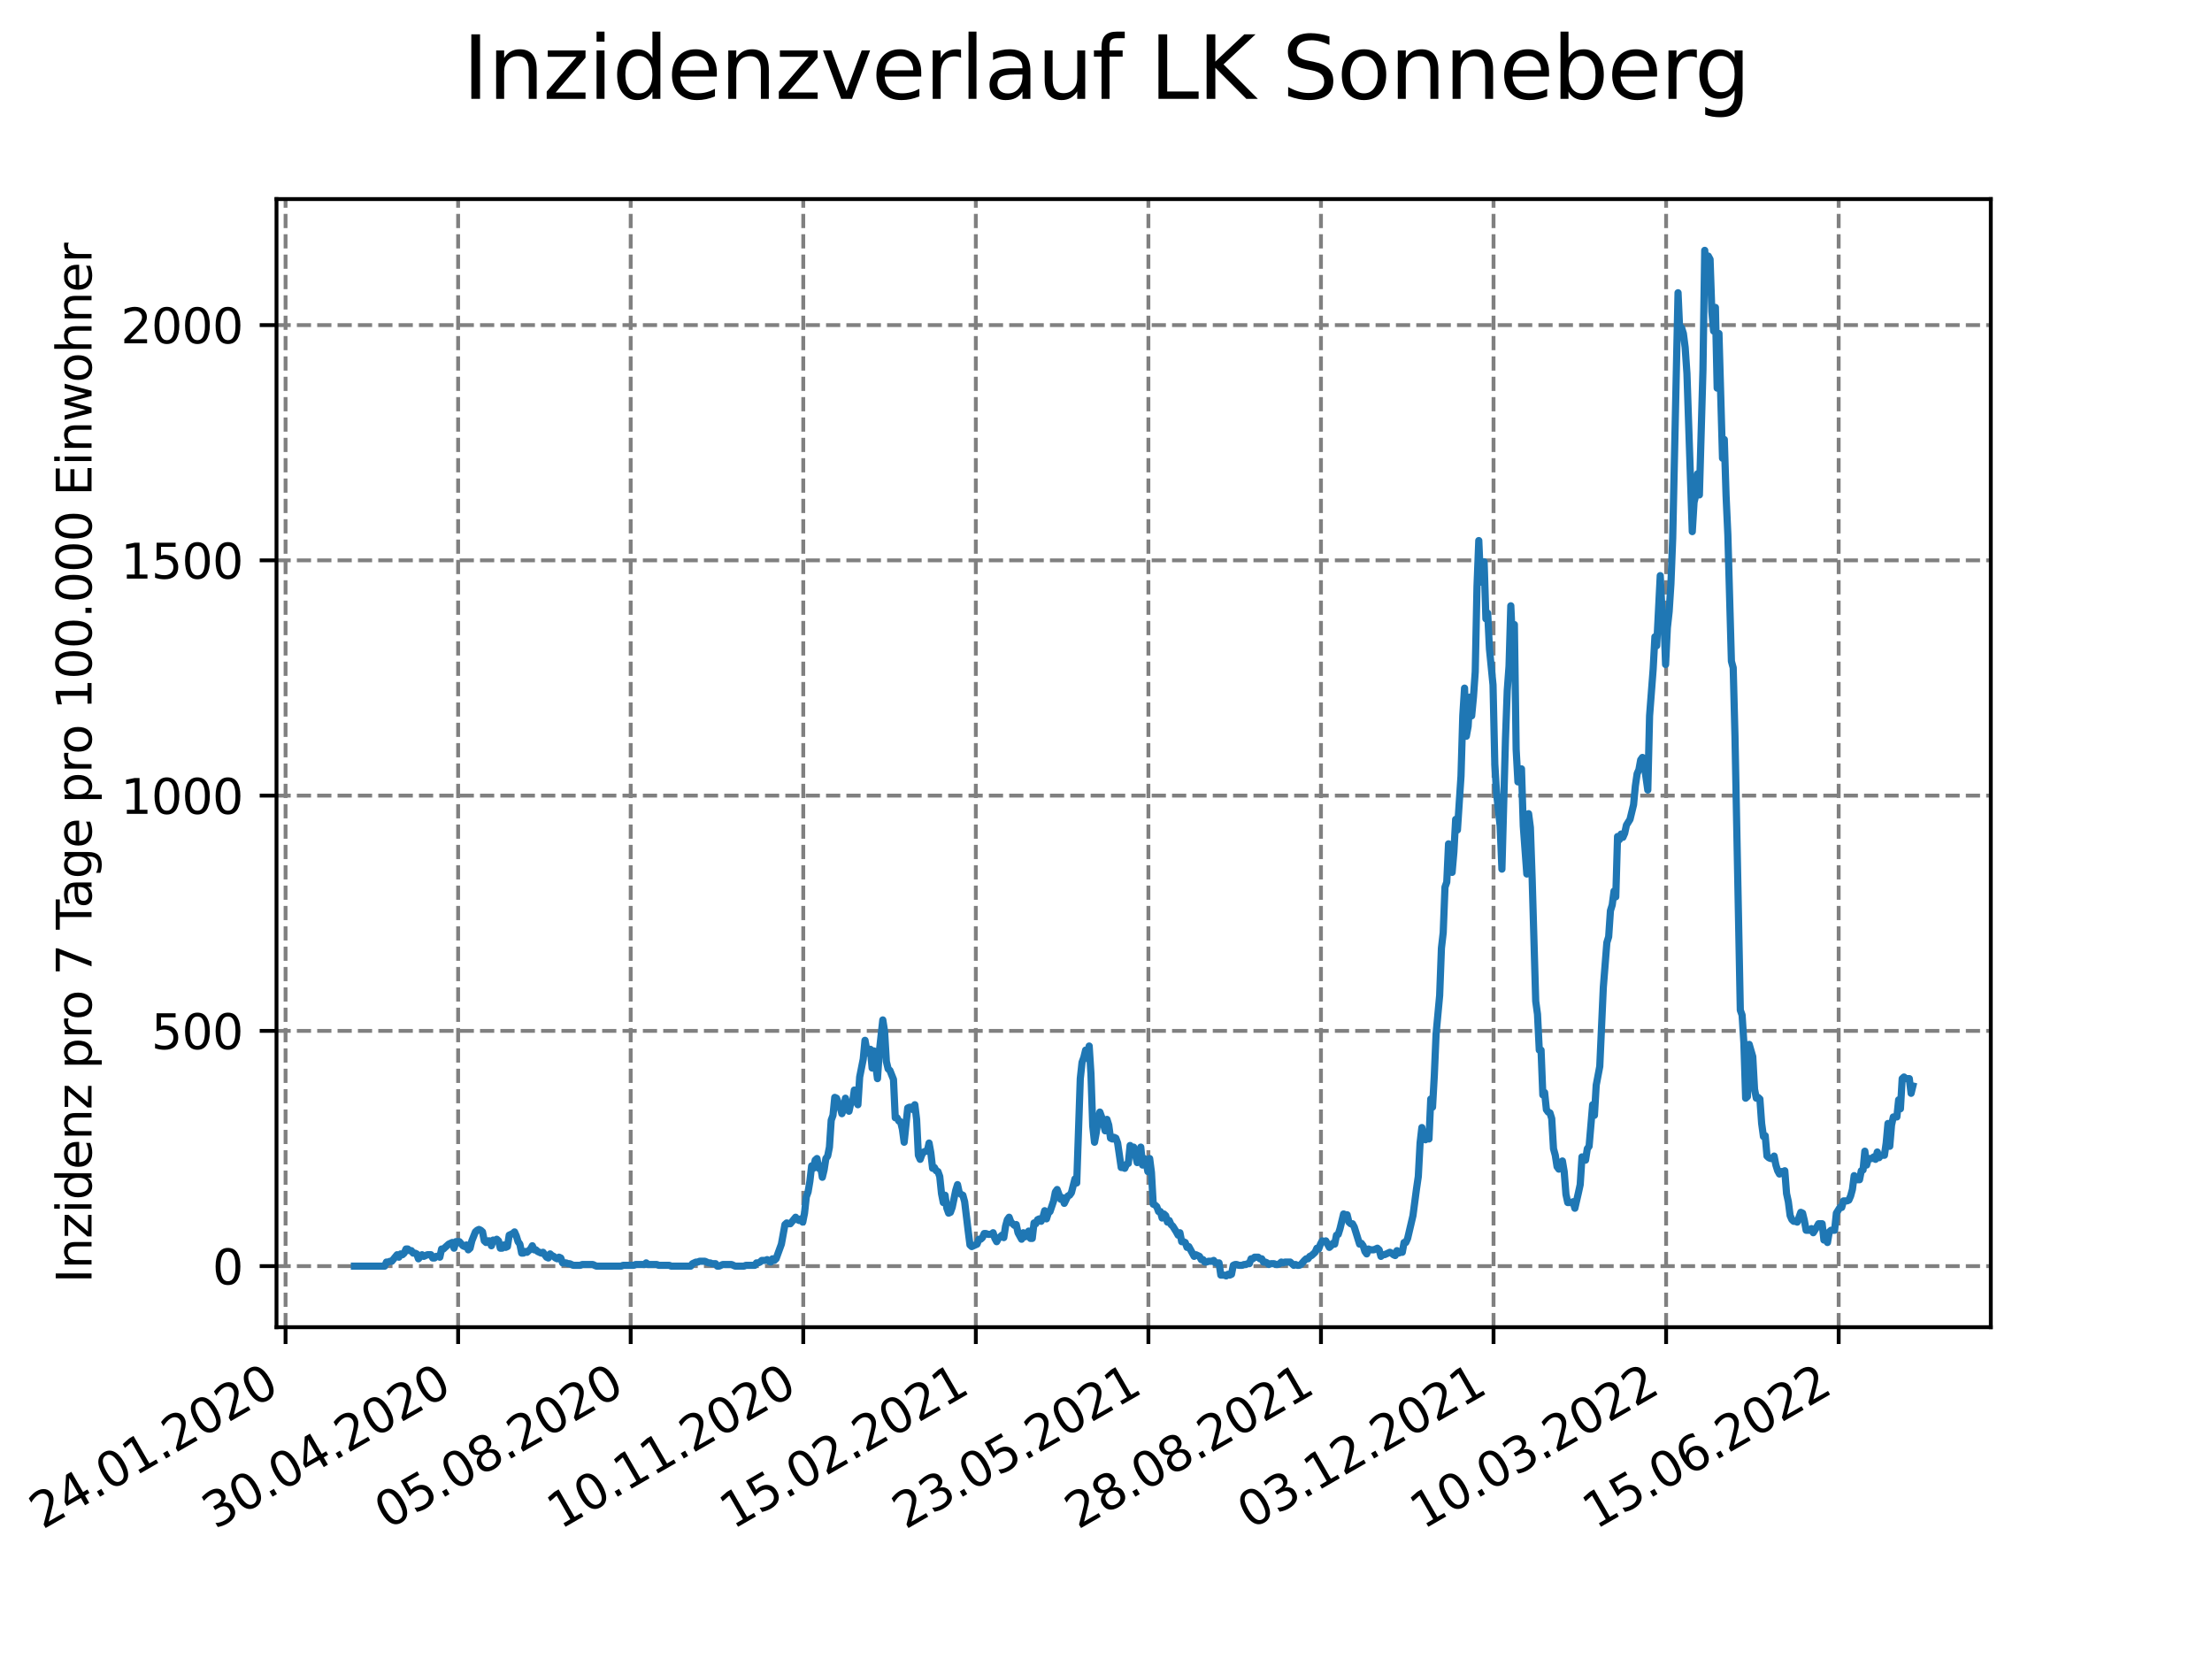 <?xml version="1.0" encoding="utf-8" standalone="no"?>
<!DOCTYPE svg PUBLIC "-//W3C//DTD SVG 1.1//EN"
  "http://www.w3.org/Graphics/SVG/1.1/DTD/svg11.dtd">
<svg xmlns:xlink="http://www.w3.org/1999/xlink" width="460.8pt" height="345.6pt" viewBox="0 0 460.8 345.6" xmlns="http://www.w3.org/2000/svg" version="1.1">
 <defs>
  <style type="text/css">*{stroke-linejoin: round; stroke-linecap: butt}</style>
 </defs>
 <g id="figure_1">
  <g id="patch_1">
   <path d="M 0 345.6 
L 460.8 345.6 
L 460.8 0 
L 0 0 
z
" style="fill: #ffffff"/>
  </g>
  <g id="axes_1">
   <g id="patch_2">
    <path d="M 57.6 276.48 
L 414.72 276.48 
L 414.72 41.472 
L 57.6 41.472 
z
" style="fill: #ffffff"/>
   </g>
   <g id="matplotlib.axis_1">
    <g id="xtick_1">
     <g id="line2d_1">
      <path d="M 59.487 276.48 
L 59.487 41.472 
" clip-path="url(#p3879358462)" style="fill: none; stroke-dasharray: 2.96,1.28; stroke-dashoffset: 0; stroke: #808080; stroke-width: 0.8"/>
     </g>
     <g id="line2d_2">
      <defs>
       <path id="m55e105d76a" d="M 0 0 
L 0 3.5 
" style="stroke: #000000; stroke-width: 0.8"/>
      </defs>
      <g>
       <use xlink:href="#m55e105d76a" x="59.487" y="276.48" style="stroke: #000000; stroke-width: 0.8"/>
      </g>
     </g>
     <g id="text_1">
      <!-- 24.01.2020 -->
      <g transform="translate(8.862 318.689)rotate(-30)scale(0.1 -0.1)">
       <defs>
        <path id="DejaVuSans-32" d="M 1228 531 
L 3431 531 
L 3431 0 
L 469 0 
L 469 531 
Q 828 903 1448 1529 
Q 2069 2156 2228 2338 
Q 2531 2678 2651 2914 
Q 2772 3150 2772 3378 
Q 2772 3750 2511 3984 
Q 2250 4219 1831 4219 
Q 1534 4219 1204 4116 
Q 875 4013 500 3803 
L 500 4441 
Q 881 4594 1212 4672 
Q 1544 4750 1819 4750 
Q 2544 4750 2975 4387 
Q 3406 4025 3406 3419 
Q 3406 3131 3298 2873 
Q 3191 2616 2906 2266 
Q 2828 2175 2409 1742 
Q 1991 1309 1228 531 
z
" transform="scale(0.016)"/>
        <path id="DejaVuSans-34" d="M 2419 4116 
L 825 1625 
L 2419 1625 
L 2419 4116 
z
M 2253 4666 
L 3047 4666 
L 3047 1625 
L 3713 1625 
L 3713 1100 
L 3047 1100 
L 3047 0 
L 2419 0 
L 2419 1100 
L 313 1100 
L 313 1709 
L 2253 4666 
z
" transform="scale(0.016)"/>
        <path id="DejaVuSans-2e" d="M 684 794 
L 1344 794 
L 1344 0 
L 684 0 
L 684 794 
z
" transform="scale(0.016)"/>
        <path id="DejaVuSans-30" d="M 2034 4250 
Q 1547 4250 1301 3770 
Q 1056 3291 1056 2328 
Q 1056 1369 1301 889 
Q 1547 409 2034 409 
Q 2525 409 2770 889 
Q 3016 1369 3016 2328 
Q 3016 3291 2770 3770 
Q 2525 4250 2034 4250 
z
M 2034 4750 
Q 2819 4750 3233 4129 
Q 3647 3509 3647 2328 
Q 3647 1150 3233 529 
Q 2819 -91 2034 -91 
Q 1250 -91 836 529 
Q 422 1150 422 2328 
Q 422 3509 836 4129 
Q 1250 4750 2034 4750 
z
" transform="scale(0.016)"/>
        <path id="DejaVuSans-31" d="M 794 531 
L 1825 531 
L 1825 4091 
L 703 3866 
L 703 4441 
L 1819 4666 
L 2450 4666 
L 2450 531 
L 3481 531 
L 3481 0 
L 794 0 
L 794 531 
z
" transform="scale(0.016)"/>
       </defs>
       <use xlink:href="#DejaVuSans-32"/>
       <use xlink:href="#DejaVuSans-34" x="63.623"/>
       <use xlink:href="#DejaVuSans-2e" x="127.246"/>
       <use xlink:href="#DejaVuSans-30" x="159.033"/>
       <use xlink:href="#DejaVuSans-31" x="222.656"/>
       <use xlink:href="#DejaVuSans-2e" x="286.279"/>
       <use xlink:href="#DejaVuSans-32" x="318.066"/>
       <use xlink:href="#DejaVuSans-30" x="381.689"/>
       <use xlink:href="#DejaVuSans-32" x="445.312"/>
       <use xlink:href="#DejaVuSans-30" x="508.936"/>
      </g>
     </g>
    </g>
    <g id="xtick_2">
     <g id="line2d_3">
      <path d="M 95.436 276.48 
L 95.436 41.472 
" clip-path="url(#p3879358462)" style="fill: none; stroke-dasharray: 2.96,1.28; stroke-dashoffset: 0; stroke: #808080; stroke-width: 0.8"/>
     </g>
     <g id="line2d_4">
      <g>
       <use xlink:href="#m55e105d76a" x="95.436" y="276.48" style="stroke: #000000; stroke-width: 0.8"/>
      </g>
     </g>
     <g id="text_2">
      <!-- 30.04.2020 -->
      <g transform="translate(44.811 318.689)rotate(-30)scale(0.1 -0.1)">
       <defs>
        <path id="DejaVuSans-33" d="M 2597 2516 
Q 3050 2419 3304 2112 
Q 3559 1806 3559 1356 
Q 3559 666 3084 287 
Q 2609 -91 1734 -91 
Q 1441 -91 1130 -33 
Q 819 25 488 141 
L 488 750 
Q 750 597 1062 519 
Q 1375 441 1716 441 
Q 2309 441 2620 675 
Q 2931 909 2931 1356 
Q 2931 1769 2642 2001 
Q 2353 2234 1838 2234 
L 1294 2234 
L 1294 2753 
L 1863 2753 
Q 2328 2753 2575 2939 
Q 2822 3125 2822 3475 
Q 2822 3834 2567 4026 
Q 2313 4219 1838 4219 
Q 1578 4219 1281 4162 
Q 984 4106 628 3988 
L 628 4550 
Q 988 4650 1302 4700 
Q 1616 4750 1894 4750 
Q 2613 4750 3031 4423 
Q 3450 4097 3450 3541 
Q 3450 3153 3228 2886 
Q 3006 2619 2597 2516 
z
" transform="scale(0.016)"/>
       </defs>
       <use xlink:href="#DejaVuSans-33"/>
       <use xlink:href="#DejaVuSans-30" x="63.623"/>
       <use xlink:href="#DejaVuSans-2e" x="127.246"/>
       <use xlink:href="#DejaVuSans-30" x="159.033"/>
       <use xlink:href="#DejaVuSans-34" x="222.656"/>
       <use xlink:href="#DejaVuSans-2e" x="286.279"/>
       <use xlink:href="#DejaVuSans-32" x="318.066"/>
       <use xlink:href="#DejaVuSans-30" x="381.689"/>
       <use xlink:href="#DejaVuSans-32" x="445.312"/>
       <use xlink:href="#DejaVuSans-30" x="508.936"/>
      </g>
     </g>
    </g>
    <g id="xtick_3">
     <g id="line2d_5">
      <path d="M 131.385 276.48 
L 131.385 41.472 
" clip-path="url(#p3879358462)" style="fill: none; stroke-dasharray: 2.96,1.28; stroke-dashoffset: 0; stroke: #808080; stroke-width: 0.8"/>
     </g>
     <g id="line2d_6">
      <g>
       <use xlink:href="#m55e105d76a" x="131.385" y="276.48" style="stroke: #000000; stroke-width: 0.8"/>
      </g>
     </g>
     <g id="text_3">
      <!-- 05.08.2020 -->
      <g transform="translate(80.76 318.689)rotate(-30)scale(0.1 -0.1)">
       <defs>
        <path id="DejaVuSans-35" d="M 691 4666 
L 3169 4666 
L 3169 4134 
L 1269 4134 
L 1269 2991 
Q 1406 3038 1543 3061 
Q 1681 3084 1819 3084 
Q 2600 3084 3056 2656 
Q 3513 2228 3513 1497 
Q 3513 744 3044 326 
Q 2575 -91 1722 -91 
Q 1428 -91 1123 -41 
Q 819 9 494 109 
L 494 744 
Q 775 591 1075 516 
Q 1375 441 1709 441 
Q 2250 441 2565 725 
Q 2881 1009 2881 1497 
Q 2881 1984 2565 2268 
Q 2250 2553 1709 2553 
Q 1456 2553 1204 2497 
Q 953 2441 691 2322 
L 691 4666 
z
" transform="scale(0.016)"/>
        <path id="DejaVuSans-38" d="M 2034 2216 
Q 1584 2216 1326 1975 
Q 1069 1734 1069 1313 
Q 1069 891 1326 650 
Q 1584 409 2034 409 
Q 2484 409 2743 651 
Q 3003 894 3003 1313 
Q 3003 1734 2745 1975 
Q 2488 2216 2034 2216 
z
M 1403 2484 
Q 997 2584 770 2862 
Q 544 3141 544 3541 
Q 544 4100 942 4425 
Q 1341 4750 2034 4750 
Q 2731 4750 3128 4425 
Q 3525 4100 3525 3541 
Q 3525 3141 3298 2862 
Q 3072 2584 2669 2484 
Q 3125 2378 3379 2068 
Q 3634 1759 3634 1313 
Q 3634 634 3220 271 
Q 2806 -91 2034 -91 
Q 1263 -91 848 271 
Q 434 634 434 1313 
Q 434 1759 690 2068 
Q 947 2378 1403 2484 
z
M 1172 3481 
Q 1172 3119 1398 2916 
Q 1625 2713 2034 2713 
Q 2441 2713 2670 2916 
Q 2900 3119 2900 3481 
Q 2900 3844 2670 4047 
Q 2441 4250 2034 4250 
Q 1625 4250 1398 4047 
Q 1172 3844 1172 3481 
z
" transform="scale(0.016)"/>
       </defs>
       <use xlink:href="#DejaVuSans-30"/>
       <use xlink:href="#DejaVuSans-35" x="63.623"/>
       <use xlink:href="#DejaVuSans-2e" x="127.246"/>
       <use xlink:href="#DejaVuSans-30" x="159.033"/>
       <use xlink:href="#DejaVuSans-38" x="222.656"/>
       <use xlink:href="#DejaVuSans-2e" x="286.279"/>
       <use xlink:href="#DejaVuSans-32" x="318.066"/>
       <use xlink:href="#DejaVuSans-30" x="381.689"/>
       <use xlink:href="#DejaVuSans-32" x="445.312"/>
       <use xlink:href="#DejaVuSans-30" x="508.936"/>
      </g>
     </g>
    </g>
    <g id="xtick_4">
     <g id="line2d_7">
      <path d="M 167.335 276.48 
L 167.335 41.472 
" clip-path="url(#p3879358462)" style="fill: none; stroke-dasharray: 2.96,1.28; stroke-dashoffset: 0; stroke: #808080; stroke-width: 0.8"/>
     </g>
     <g id="line2d_8">
      <g>
       <use xlink:href="#m55e105d76a" x="167.335" y="276.48" style="stroke: #000000; stroke-width: 0.8"/>
      </g>
     </g>
     <g id="text_4">
      <!-- 10.11.2020 -->
      <g transform="translate(116.709 318.689)rotate(-30)scale(0.1 -0.1)">
       <use xlink:href="#DejaVuSans-31"/>
       <use xlink:href="#DejaVuSans-30" x="63.623"/>
       <use xlink:href="#DejaVuSans-2e" x="127.246"/>
       <use xlink:href="#DejaVuSans-31" x="159.033"/>
       <use xlink:href="#DejaVuSans-31" x="222.656"/>
       <use xlink:href="#DejaVuSans-2e" x="286.279"/>
       <use xlink:href="#DejaVuSans-32" x="318.066"/>
       <use xlink:href="#DejaVuSans-30" x="381.689"/>
       <use xlink:href="#DejaVuSans-32" x="445.312"/>
       <use xlink:href="#DejaVuSans-30" x="508.936"/>
      </g>
     </g>
    </g>
    <g id="xtick_5">
     <g id="line2d_9">
      <path d="M 203.284 276.48 
L 203.284 41.472 
" clip-path="url(#p3879358462)" style="fill: none; stroke-dasharray: 2.96,1.28; stroke-dashoffset: 0; stroke: #808080; stroke-width: 0.8"/>
     </g>
     <g id="line2d_10">
      <g>
       <use xlink:href="#m55e105d76a" x="203.284" y="276.48" style="stroke: #000000; stroke-width: 0.8"/>
      </g>
     </g>
     <g id="text_5">
      <!-- 15.02.2021 -->
      <g transform="translate(152.659 318.689)rotate(-30)scale(0.1 -0.1)">
       <use xlink:href="#DejaVuSans-31"/>
       <use xlink:href="#DejaVuSans-35" x="63.623"/>
       <use xlink:href="#DejaVuSans-2e" x="127.246"/>
       <use xlink:href="#DejaVuSans-30" x="159.033"/>
       <use xlink:href="#DejaVuSans-32" x="222.656"/>
       <use xlink:href="#DejaVuSans-2e" x="286.279"/>
       <use xlink:href="#DejaVuSans-32" x="318.066"/>
       <use xlink:href="#DejaVuSans-30" x="381.689"/>
       <use xlink:href="#DejaVuSans-32" x="445.312"/>
       <use xlink:href="#DejaVuSans-31" x="508.936"/>
      </g>
     </g>
    </g>
    <g id="xtick_6">
     <g id="line2d_11">
      <path d="M 239.233 276.48 
L 239.233 41.472 
" clip-path="url(#p3879358462)" style="fill: none; stroke-dasharray: 2.96,1.28; stroke-dashoffset: 0; stroke: #808080; stroke-width: 0.8"/>
     </g>
     <g id="line2d_12">
      <g>
       <use xlink:href="#m55e105d76a" x="239.233" y="276.48" style="stroke: #000000; stroke-width: 0.8"/>
      </g>
     </g>
     <g id="text_6">
      <!-- 23.05.2021 -->
      <g transform="translate(188.608 318.689)rotate(-30)scale(0.1 -0.1)">
       <use xlink:href="#DejaVuSans-32"/>
       <use xlink:href="#DejaVuSans-33" x="63.623"/>
       <use xlink:href="#DejaVuSans-2e" x="127.246"/>
       <use xlink:href="#DejaVuSans-30" x="159.033"/>
       <use xlink:href="#DejaVuSans-35" x="222.656"/>
       <use xlink:href="#DejaVuSans-2e" x="286.279"/>
       <use xlink:href="#DejaVuSans-32" x="318.066"/>
       <use xlink:href="#DejaVuSans-30" x="381.689"/>
       <use xlink:href="#DejaVuSans-32" x="445.312"/>
       <use xlink:href="#DejaVuSans-31" x="508.936"/>
      </g>
     </g>
    </g>
    <g id="xtick_7">
     <g id="line2d_13">
      <path d="M 275.182 276.48 
L 275.182 41.472 
" clip-path="url(#p3879358462)" style="fill: none; stroke-dasharray: 2.96,1.28; stroke-dashoffset: 0; stroke: #808080; stroke-width: 0.8"/>
     </g>
     <g id="line2d_14">
      <g>
       <use xlink:href="#m55e105d76a" x="275.182" y="276.48" style="stroke: #000000; stroke-width: 0.8"/>
      </g>
     </g>
     <g id="text_7">
      <!-- 28.08.2021 -->
      <g transform="translate(224.557 318.689)rotate(-30)scale(0.1 -0.1)">
       <use xlink:href="#DejaVuSans-32"/>
       <use xlink:href="#DejaVuSans-38" x="63.623"/>
       <use xlink:href="#DejaVuSans-2e" x="127.246"/>
       <use xlink:href="#DejaVuSans-30" x="159.033"/>
       <use xlink:href="#DejaVuSans-38" x="222.656"/>
       <use xlink:href="#DejaVuSans-2e" x="286.279"/>
       <use xlink:href="#DejaVuSans-32" x="318.066"/>
       <use xlink:href="#DejaVuSans-30" x="381.689"/>
       <use xlink:href="#DejaVuSans-32" x="445.312"/>
       <use xlink:href="#DejaVuSans-31" x="508.936"/>
      </g>
     </g>
    </g>
    <g id="xtick_8">
     <g id="line2d_15">
      <path d="M 311.131 276.48 
L 311.131 41.472 
" clip-path="url(#p3879358462)" style="fill: none; stroke-dasharray: 2.96,1.28; stroke-dashoffset: 0; stroke: #808080; stroke-width: 0.8"/>
     </g>
     <g id="line2d_16">
      <g>
       <use xlink:href="#m55e105d76a" x="311.131" y="276.48" style="stroke: #000000; stroke-width: 0.8"/>
      </g>
     </g>
     <g id="text_8">
      <!-- 03.12.2021 -->
      <g transform="translate(260.506 318.689)rotate(-30)scale(0.1 -0.1)">
       <use xlink:href="#DejaVuSans-30"/>
       <use xlink:href="#DejaVuSans-33" x="63.623"/>
       <use xlink:href="#DejaVuSans-2e" x="127.246"/>
       <use xlink:href="#DejaVuSans-31" x="159.033"/>
       <use xlink:href="#DejaVuSans-32" x="222.656"/>
       <use xlink:href="#DejaVuSans-2e" x="286.279"/>
       <use xlink:href="#DejaVuSans-32" x="318.066"/>
       <use xlink:href="#DejaVuSans-30" x="381.689"/>
       <use xlink:href="#DejaVuSans-32" x="445.312"/>
       <use xlink:href="#DejaVuSans-31" x="508.936"/>
      </g>
     </g>
    </g>
    <g id="xtick_9">
     <g id="line2d_17">
      <path d="M 347.081 276.48 
L 347.081 41.472 
" clip-path="url(#p3879358462)" style="fill: none; stroke-dasharray: 2.96,1.28; stroke-dashoffset: 0; stroke: #808080; stroke-width: 0.8"/>
     </g>
     <g id="line2d_18">
      <g>
       <use xlink:href="#m55e105d76a" x="347.081" y="276.48" style="stroke: #000000; stroke-width: 0.8"/>
      </g>
     </g>
     <g id="text_9">
      <!-- 10.03.2022 -->
      <g transform="translate(296.455 318.689)rotate(-30)scale(0.1 -0.1)">
       <use xlink:href="#DejaVuSans-31"/>
       <use xlink:href="#DejaVuSans-30" x="63.623"/>
       <use xlink:href="#DejaVuSans-2e" x="127.246"/>
       <use xlink:href="#DejaVuSans-30" x="159.033"/>
       <use xlink:href="#DejaVuSans-33" x="222.656"/>
       <use xlink:href="#DejaVuSans-2e" x="286.279"/>
       <use xlink:href="#DejaVuSans-32" x="318.066"/>
       <use xlink:href="#DejaVuSans-30" x="381.689"/>
       <use xlink:href="#DejaVuSans-32" x="445.312"/>
       <use xlink:href="#DejaVuSans-32" x="508.936"/>
      </g>
     </g>
    </g>
    <g id="xtick_10">
     <g id="line2d_19">
      <path d="M 383.03 276.48 
L 383.03 41.472 
" clip-path="url(#p3879358462)" style="fill: none; stroke-dasharray: 2.96,1.28; stroke-dashoffset: 0; stroke: #808080; stroke-width: 0.8"/>
     </g>
     <g id="line2d_20">
      <g>
       <use xlink:href="#m55e105d76a" x="383.03" y="276.48" style="stroke: #000000; stroke-width: 0.8"/>
      </g>
     </g>
     <g id="text_10">
      <!-- 15.06.2022 -->
      <g transform="translate(332.405 318.689)rotate(-30)scale(0.1 -0.1)">
       <defs>
        <path id="DejaVuSans-36" d="M 2113 2584 
Q 1688 2584 1439 2293 
Q 1191 2003 1191 1497 
Q 1191 994 1439 701 
Q 1688 409 2113 409 
Q 2538 409 2786 701 
Q 3034 994 3034 1497 
Q 3034 2003 2786 2293 
Q 2538 2584 2113 2584 
z
M 3366 4563 
L 3366 3988 
Q 3128 4100 2886 4159 
Q 2644 4219 2406 4219 
Q 1781 4219 1451 3797 
Q 1122 3375 1075 2522 
Q 1259 2794 1537 2939 
Q 1816 3084 2150 3084 
Q 2853 3084 3261 2657 
Q 3669 2231 3669 1497 
Q 3669 778 3244 343 
Q 2819 -91 2113 -91 
Q 1303 -91 875 529 
Q 447 1150 447 2328 
Q 447 3434 972 4092 
Q 1497 4750 2381 4750 
Q 2619 4750 2861 4703 
Q 3103 4656 3366 4563 
z
" transform="scale(0.016)"/>
       </defs>
       <use xlink:href="#DejaVuSans-31"/>
       <use xlink:href="#DejaVuSans-35" x="63.623"/>
       <use xlink:href="#DejaVuSans-2e" x="127.246"/>
       <use xlink:href="#DejaVuSans-30" x="159.033"/>
       <use xlink:href="#DejaVuSans-36" x="222.656"/>
       <use xlink:href="#DejaVuSans-2e" x="286.279"/>
       <use xlink:href="#DejaVuSans-32" x="318.066"/>
       <use xlink:href="#DejaVuSans-30" x="381.689"/>
       <use xlink:href="#DejaVuSans-32" x="445.312"/>
       <use xlink:href="#DejaVuSans-32" x="508.936"/>
      </g>
     </g>
    </g>
   </g>
   <g id="matplotlib.axis_2">
    <g id="ytick_1">
     <g id="line2d_21">
      <path d="M 57.6 263.76 
L 414.72 263.76 
" clip-path="url(#p3879358462)" style="fill: none; stroke-dasharray: 2.96,1.28; stroke-dashoffset: 0; stroke: #808080; stroke-width: 0.8"/>
     </g>
     <g id="line2d_22">
      <defs>
       <path id="mc477418749" d="M 0 0 
L -3.5 0 
" style="stroke: #000000; stroke-width: 0.8"/>
      </defs>
      <g>
       <use xlink:href="#mc477418749" x="57.6" y="263.76" style="stroke: #000000; stroke-width: 0.8"/>
      </g>
     </g>
     <g id="text_11">
      <!-- 0 -->
      <g transform="translate(44.237 267.559)scale(0.1 -0.1)">
       <use xlink:href="#DejaVuSans-30"/>
      </g>
     </g>
    </g>
    <g id="ytick_2">
     <g id="line2d_23">
      <path d="M 57.6 214.75 
L 414.72 214.75 
" clip-path="url(#p3879358462)" style="fill: none; stroke-dasharray: 2.96,1.28; stroke-dashoffset: 0; stroke: #808080; stroke-width: 0.8"/>
     </g>
     <g id="line2d_24">
      <g>
       <use xlink:href="#mc477418749" x="57.6" y="214.75" style="stroke: #000000; stroke-width: 0.8"/>
      </g>
     </g>
     <g id="text_12">
      <!-- 500 -->
      <g transform="translate(31.512 218.549)scale(0.1 -0.1)">
       <use xlink:href="#DejaVuSans-35"/>
       <use xlink:href="#DejaVuSans-30" x="63.623"/>
       <use xlink:href="#DejaVuSans-30" x="127.246"/>
      </g>
     </g>
    </g>
    <g id="ytick_3">
     <g id="line2d_25">
      <path d="M 57.6 165.74 
L 414.72 165.74 
" clip-path="url(#p3879358462)" style="fill: none; stroke-dasharray: 2.96,1.28; stroke-dashoffset: 0; stroke: #808080; stroke-width: 0.8"/>
     </g>
     <g id="line2d_26">
      <g>
       <use xlink:href="#mc477418749" x="57.6" y="165.74" style="stroke: #000000; stroke-width: 0.8"/>
      </g>
     </g>
     <g id="text_13">
      <!-- 1000 -->
      <g transform="translate(25.15 169.539)scale(0.1 -0.1)">
       <use xlink:href="#DejaVuSans-31"/>
       <use xlink:href="#DejaVuSans-30" x="63.623"/>
       <use xlink:href="#DejaVuSans-30" x="127.246"/>
       <use xlink:href="#DejaVuSans-30" x="190.869"/>
      </g>
     </g>
    </g>
    <g id="ytick_4">
     <g id="line2d_27">
      <path d="M 57.6 116.73 
L 414.72 116.73 
" clip-path="url(#p3879358462)" style="fill: none; stroke-dasharray: 2.96,1.28; stroke-dashoffset: 0; stroke: #808080; stroke-width: 0.8"/>
     </g>
     <g id="line2d_28">
      <g>
       <use xlink:href="#mc477418749" x="57.6" y="116.73" style="stroke: #000000; stroke-width: 0.8"/>
      </g>
     </g>
     <g id="text_14">
      <!-- 1500 -->
      <g transform="translate(25.15 120.53)scale(0.1 -0.1)">
       <use xlink:href="#DejaVuSans-31"/>
       <use xlink:href="#DejaVuSans-35" x="63.623"/>
       <use xlink:href="#DejaVuSans-30" x="127.246"/>
       <use xlink:href="#DejaVuSans-30" x="190.869"/>
      </g>
     </g>
    </g>
    <g id="ytick_5">
     <g id="line2d_29">
      <path d="M 57.6 67.721 
L 414.72 67.721 
" clip-path="url(#p3879358462)" style="fill: none; stroke-dasharray: 2.96,1.28; stroke-dashoffset: 0; stroke: #808080; stroke-width: 0.8"/>
     </g>
     <g id="line2d_30">
      <g>
       <use xlink:href="#mc477418749" x="57.6" y="67.721" style="stroke: #000000; stroke-width: 0.8"/>
      </g>
     </g>
     <g id="text_15">
      <!-- 2000 -->
      <g transform="translate(25.15 71.52)scale(0.1 -0.1)">
       <use xlink:href="#DejaVuSans-32"/>
       <use xlink:href="#DejaVuSans-30" x="63.623"/>
       <use xlink:href="#DejaVuSans-30" x="127.246"/>
       <use xlink:href="#DejaVuSans-30" x="190.869"/>
      </g>
     </g>
    </g>
    <g id="text_16">
     <!-- Inzidenz pro 7 Tage pro 100.000 Einwohner -->
     <g transform="translate(19.07 267.301)rotate(-90)scale(0.1 -0.1)">
      <defs>
       <path id="DejaVuSans-49" d="M 628 4666 
L 1259 4666 
L 1259 0 
L 628 0 
L 628 4666 
z
" transform="scale(0.016)"/>
       <path id="DejaVuSans-6e" d="M 3513 2113 
L 3513 0 
L 2938 0 
L 2938 2094 
Q 2938 2591 2744 2837 
Q 2550 3084 2163 3084 
Q 1697 3084 1428 2787 
Q 1159 2491 1159 1978 
L 1159 0 
L 581 0 
L 581 3500 
L 1159 3500 
L 1159 2956 
Q 1366 3272 1645 3428 
Q 1925 3584 2291 3584 
Q 2894 3584 3203 3211 
Q 3513 2838 3513 2113 
z
" transform="scale(0.016)"/>
       <path id="DejaVuSans-7a" d="M 353 3500 
L 3084 3500 
L 3084 2975 
L 922 459 
L 3084 459 
L 3084 0 
L 275 0 
L 275 525 
L 2438 3041 
L 353 3041 
L 353 3500 
z
" transform="scale(0.016)"/>
       <path id="DejaVuSans-69" d="M 603 3500 
L 1178 3500 
L 1178 0 
L 603 0 
L 603 3500 
z
M 603 4863 
L 1178 4863 
L 1178 4134 
L 603 4134 
L 603 4863 
z
" transform="scale(0.016)"/>
       <path id="DejaVuSans-64" d="M 2906 2969 
L 2906 4863 
L 3481 4863 
L 3481 0 
L 2906 0 
L 2906 525 
Q 2725 213 2448 61 
Q 2172 -91 1784 -91 
Q 1150 -91 751 415 
Q 353 922 353 1747 
Q 353 2572 751 3078 
Q 1150 3584 1784 3584 
Q 2172 3584 2448 3432 
Q 2725 3281 2906 2969 
z
M 947 1747 
Q 947 1113 1208 752 
Q 1469 391 1925 391 
Q 2381 391 2643 752 
Q 2906 1113 2906 1747 
Q 2906 2381 2643 2742 
Q 2381 3103 1925 3103 
Q 1469 3103 1208 2742 
Q 947 2381 947 1747 
z
" transform="scale(0.016)"/>
       <path id="DejaVuSans-65" d="M 3597 1894 
L 3597 1613 
L 953 1613 
Q 991 1019 1311 708 
Q 1631 397 2203 397 
Q 2534 397 2845 478 
Q 3156 559 3463 722 
L 3463 178 
Q 3153 47 2828 -22 
Q 2503 -91 2169 -91 
Q 1331 -91 842 396 
Q 353 884 353 1716 
Q 353 2575 817 3079 
Q 1281 3584 2069 3584 
Q 2775 3584 3186 3129 
Q 3597 2675 3597 1894 
z
M 3022 2063 
Q 3016 2534 2758 2815 
Q 2500 3097 2075 3097 
Q 1594 3097 1305 2825 
Q 1016 2553 972 2059 
L 3022 2063 
z
" transform="scale(0.016)"/>
       <path id="DejaVuSans-20" transform="scale(0.016)"/>
       <path id="DejaVuSans-70" d="M 1159 525 
L 1159 -1331 
L 581 -1331 
L 581 3500 
L 1159 3500 
L 1159 2969 
Q 1341 3281 1617 3432 
Q 1894 3584 2278 3584 
Q 2916 3584 3314 3078 
Q 3713 2572 3713 1747 
Q 3713 922 3314 415 
Q 2916 -91 2278 -91 
Q 1894 -91 1617 61 
Q 1341 213 1159 525 
z
M 3116 1747 
Q 3116 2381 2855 2742 
Q 2594 3103 2138 3103 
Q 1681 3103 1420 2742 
Q 1159 2381 1159 1747 
Q 1159 1113 1420 752 
Q 1681 391 2138 391 
Q 2594 391 2855 752 
Q 3116 1113 3116 1747 
z
" transform="scale(0.016)"/>
       <path id="DejaVuSans-72" d="M 2631 2963 
Q 2534 3019 2420 3045 
Q 2306 3072 2169 3072 
Q 1681 3072 1420 2755 
Q 1159 2438 1159 1844 
L 1159 0 
L 581 0 
L 581 3500 
L 1159 3500 
L 1159 2956 
Q 1341 3275 1631 3429 
Q 1922 3584 2338 3584 
Q 2397 3584 2469 3576 
Q 2541 3569 2628 3553 
L 2631 2963 
z
" transform="scale(0.016)"/>
       <path id="DejaVuSans-6f" d="M 1959 3097 
Q 1497 3097 1228 2736 
Q 959 2375 959 1747 
Q 959 1119 1226 758 
Q 1494 397 1959 397 
Q 2419 397 2687 759 
Q 2956 1122 2956 1747 
Q 2956 2369 2687 2733 
Q 2419 3097 1959 3097 
z
M 1959 3584 
Q 2709 3584 3137 3096 
Q 3566 2609 3566 1747 
Q 3566 888 3137 398 
Q 2709 -91 1959 -91 
Q 1206 -91 779 398 
Q 353 888 353 1747 
Q 353 2609 779 3096 
Q 1206 3584 1959 3584 
z
" transform="scale(0.016)"/>
       <path id="DejaVuSans-37" d="M 525 4666 
L 3525 4666 
L 3525 4397 
L 1831 0 
L 1172 0 
L 2766 4134 
L 525 4134 
L 525 4666 
z
" transform="scale(0.016)"/>
       <path id="DejaVuSans-54" d="M -19 4666 
L 3928 4666 
L 3928 4134 
L 2272 4134 
L 2272 0 
L 1638 0 
L 1638 4134 
L -19 4134 
L -19 4666 
z
" transform="scale(0.016)"/>
       <path id="DejaVuSans-61" d="M 2194 1759 
Q 1497 1759 1228 1600 
Q 959 1441 959 1056 
Q 959 750 1161 570 
Q 1363 391 1709 391 
Q 2188 391 2477 730 
Q 2766 1069 2766 1631 
L 2766 1759 
L 2194 1759 
z
M 3341 1997 
L 3341 0 
L 2766 0 
L 2766 531 
Q 2569 213 2275 61 
Q 1981 -91 1556 -91 
Q 1019 -91 701 211 
Q 384 513 384 1019 
Q 384 1609 779 1909 
Q 1175 2209 1959 2209 
L 2766 2209 
L 2766 2266 
Q 2766 2663 2505 2880 
Q 2244 3097 1772 3097 
Q 1472 3097 1187 3025 
Q 903 2953 641 2809 
L 641 3341 
Q 956 3463 1253 3523 
Q 1550 3584 1831 3584 
Q 2591 3584 2966 3190 
Q 3341 2797 3341 1997 
z
" transform="scale(0.016)"/>
       <path id="DejaVuSans-67" d="M 2906 1791 
Q 2906 2416 2648 2759 
Q 2391 3103 1925 3103 
Q 1463 3103 1205 2759 
Q 947 2416 947 1791 
Q 947 1169 1205 825 
Q 1463 481 1925 481 
Q 2391 481 2648 825 
Q 2906 1169 2906 1791 
z
M 3481 434 
Q 3481 -459 3084 -895 
Q 2688 -1331 1869 -1331 
Q 1566 -1331 1297 -1286 
Q 1028 -1241 775 -1147 
L 775 -588 
Q 1028 -725 1275 -790 
Q 1522 -856 1778 -856 
Q 2344 -856 2625 -561 
Q 2906 -266 2906 331 
L 2906 616 
Q 2728 306 2450 153 
Q 2172 0 1784 0 
Q 1141 0 747 490 
Q 353 981 353 1791 
Q 353 2603 747 3093 
Q 1141 3584 1784 3584 
Q 2172 3584 2450 3431 
Q 2728 3278 2906 2969 
L 2906 3500 
L 3481 3500 
L 3481 434 
z
" transform="scale(0.016)"/>
       <path id="DejaVuSans-45" d="M 628 4666 
L 3578 4666 
L 3578 4134 
L 1259 4134 
L 1259 2753 
L 3481 2753 
L 3481 2222 
L 1259 2222 
L 1259 531 
L 3634 531 
L 3634 0 
L 628 0 
L 628 4666 
z
" transform="scale(0.016)"/>
       <path id="DejaVuSans-77" d="M 269 3500 
L 844 3500 
L 1563 769 
L 2278 3500 
L 2956 3500 
L 3675 769 
L 4391 3500 
L 4966 3500 
L 4050 0 
L 3372 0 
L 2619 2869 
L 1863 0 
L 1184 0 
L 269 3500 
z
" transform="scale(0.016)"/>
       <path id="DejaVuSans-68" d="M 3513 2113 
L 3513 0 
L 2938 0 
L 2938 2094 
Q 2938 2591 2744 2837 
Q 2550 3084 2163 3084 
Q 1697 3084 1428 2787 
Q 1159 2491 1159 1978 
L 1159 0 
L 581 0 
L 581 4863 
L 1159 4863 
L 1159 2956 
Q 1366 3272 1645 3428 
Q 1925 3584 2291 3584 
Q 2894 3584 3203 3211 
Q 3513 2838 3513 2113 
z
" transform="scale(0.016)"/>
      </defs>
      <use xlink:href="#DejaVuSans-49"/>
      <use xlink:href="#DejaVuSans-6e" x="29.492"/>
      <use xlink:href="#DejaVuSans-7a" x="92.871"/>
      <use xlink:href="#DejaVuSans-69" x="145.361"/>
      <use xlink:href="#DejaVuSans-64" x="173.145"/>
      <use xlink:href="#DejaVuSans-65" x="236.621"/>
      <use xlink:href="#DejaVuSans-6e" x="298.145"/>
      <use xlink:href="#DejaVuSans-7a" x="361.523"/>
      <use xlink:href="#DejaVuSans-20" x="414.014"/>
      <use xlink:href="#DejaVuSans-70" x="445.801"/>
      <use xlink:href="#DejaVuSans-72" x="509.277"/>
      <use xlink:href="#DejaVuSans-6f" x="548.141"/>
      <use xlink:href="#DejaVuSans-20" x="609.322"/>
      <use xlink:href="#DejaVuSans-37" x="641.109"/>
      <use xlink:href="#DejaVuSans-20" x="704.732"/>
      <use xlink:href="#DejaVuSans-54" x="736.52"/>
      <use xlink:href="#DejaVuSans-61" x="781.104"/>
      <use xlink:href="#DejaVuSans-67" x="842.383"/>
      <use xlink:href="#DejaVuSans-65" x="905.859"/>
      <use xlink:href="#DejaVuSans-20" x="967.383"/>
      <use xlink:href="#DejaVuSans-70" x="999.17"/>
      <use xlink:href="#DejaVuSans-72" x="1062.646"/>
      <use xlink:href="#DejaVuSans-6f" x="1101.51"/>
      <use xlink:href="#DejaVuSans-20" x="1162.691"/>
      <use xlink:href="#DejaVuSans-31" x="1194.479"/>
      <use xlink:href="#DejaVuSans-30" x="1258.102"/>
      <use xlink:href="#DejaVuSans-30" x="1321.725"/>
      <use xlink:href="#DejaVuSans-2e" x="1385.348"/>
      <use xlink:href="#DejaVuSans-30" x="1417.135"/>
      <use xlink:href="#DejaVuSans-30" x="1480.758"/>
      <use xlink:href="#DejaVuSans-30" x="1544.381"/>
      <use xlink:href="#DejaVuSans-20" x="1608.004"/>
      <use xlink:href="#DejaVuSans-45" x="1639.791"/>
      <use xlink:href="#DejaVuSans-69" x="1702.975"/>
      <use xlink:href="#DejaVuSans-6e" x="1730.758"/>
      <use xlink:href="#DejaVuSans-77" x="1794.137"/>
      <use xlink:href="#DejaVuSans-6f" x="1875.924"/>
      <use xlink:href="#DejaVuSans-68" x="1937.105"/>
      <use xlink:href="#DejaVuSans-6e" x="2000.484"/>
      <use xlink:href="#DejaVuSans-65" x="2063.863"/>
      <use xlink:href="#DejaVuSans-72" x="2125.387"/>
     </g>
    </g>
   </g>
   <g id="line2d_31">
    <path d="M 73.833 263.76 
L 80.133 263.76 
L 80.504 262.911 
L 80.874 262.911 
L 81.245 262.741 
L 81.616 262.741 
L 82.727 261.382 
L 83.098 261.892 
L 83.469 261.212 
L 83.839 261.382 
L 84.21 261.043 
L 84.58 260.193 
L 84.951 260.193 
L 85.322 260.533 
L 85.692 260.533 
L 86.063 261.043 
L 86.433 261.043 
L 86.804 261.212 
L 87.175 262.231 
L 87.916 261.382 
L 88.287 261.722 
L 89.028 261.382 
L 89.769 261.382 
L 90.14 262.062 
L 90.51 262.062 
L 90.881 261.722 
L 91.251 261.722 
L 91.622 261.892 
L 91.993 260.193 
L 92.363 260.193 
L 93.475 259.175 
L 94.216 258.835 
L 94.587 260.024 
L 94.958 258.665 
L 95.699 258.665 
L 96.44 259.514 
L 96.811 259.684 
L 97.181 259.344 
L 97.552 260.363 
L 97.922 260.024 
L 98.293 258.495 
L 99.034 256.627 
L 99.405 256.287 
L 99.775 256.118 
L 100.146 256.287 
L 100.517 256.627 
L 100.887 258.495 
L 101.258 258.835 
L 101.628 258.495 
L 101.999 258.495 
L 102.37 259.514 
L 102.74 258.325 
L 103.111 258.495 
L 103.482 258.156 
L 103.852 258.495 
L 104.223 260.024 
L 104.593 260.024 
L 104.964 259.344 
L 105.335 259.854 
L 105.705 259.684 
L 106.076 257.306 
L 106.817 256.967 
L 107.188 256.627 
L 107.558 257.476 
L 107.929 258.665 
L 108.299 259.175 
L 108.67 261.043 
L 109.041 261.043 
L 109.411 260.703 
L 109.782 260.873 
L 110.523 260.193 
L 110.894 259.514 
L 111.264 260.363 
L 111.635 260.363 
L 112.006 260.703 
L 112.747 261.043 
L 113.117 260.873 
L 113.859 261.892 
L 114.229 262.062 
L 114.6 261.212 
L 114.97 261.552 
L 115.341 261.722 
L 115.712 262.062 
L 116.082 262.231 
L 116.453 261.892 
L 116.824 262.062 
L 117.194 263.081 
L 117.935 263.081 
L 118.306 263.25 
L 118.677 263.25 
L 119.418 263.59 
L 120.9 263.59 
L 121.271 263.42 
L 123.494 263.42 
L 124.236 263.76 
L 129.424 263.76 
L 129.795 263.59 
L 132.019 263.59 
L 132.389 263.42 
L 134.242 263.42 
L 134.613 263.081 
L 134.983 263.42 
L 136.836 263.42 
L 137.207 263.59 
L 139.431 263.59 
L 139.801 263.76 
L 143.878 263.76 
L 144.249 263.25 
L 144.99 262.911 
L 145.36 262.911 
L 145.731 262.741 
L 146.843 262.741 
L 147.584 263.081 
L 147.955 263.081 
L 148.325 263.25 
L 149.067 263.25 
L 149.437 263.76 
L 149.808 263.76 
L 150.549 263.42 
L 152.402 263.42 
L 153.143 263.76 
L 154.996 263.76 
L 155.367 263.59 
L 157.22 263.59 
L 157.591 263.081 
L 157.961 263.081 
L 158.332 262.911 
L 158.702 262.571 
L 159.444 262.571 
L 159.814 262.401 
L 160.185 262.741 
L 160.556 262.911 
L 160.926 262.231 
L 161.297 262.571 
L 161.667 262.231 
L 162.409 260.193 
L 162.779 259.175 
L 163.52 255.099 
L 163.891 254.759 
L 164.262 254.929 
L 164.632 254.929 
L 165.744 253.57 
L 166.115 254.08 
L 166.485 254.25 
L 166.856 253.91 
L 167.227 254.589 
L 167.597 252.721 
L 167.968 249.325 
L 168.338 248.306 
L 168.709 246.098 
L 169.08 242.871 
L 169.45 243.381 
L 169.821 241.682 
L 170.191 241.343 
L 170.562 243.381 
L 170.933 242.871 
L 171.303 245.249 
L 171.674 243.72 
L 172.044 241.343 
L 172.415 240.833 
L 172.786 238.965 
L 173.156 233.361 
L 173.527 232.342 
L 173.897 228.605 
L 174.268 228.775 
L 175.009 230.643 
L 175.38 232.002 
L 175.751 230.983 
L 176.121 228.775 
L 176.862 231.493 
L 177.233 229.794 
L 177.604 229.624 
L 177.974 227.077 
L 178.345 229.115 
L 178.715 230.134 
L 179.086 224.36 
L 179.827 220.624 
L 180.198 216.718 
L 180.568 218.755 
L 180.939 219.435 
L 181.31 218.586 
L 181.68 222.492 
L 182.051 218.925 
L 182.792 224.699 
L 183.163 219.265 
L 183.904 212.472 
L 184.275 214.849 
L 184.645 221.133 
L 185.016 222.662 
L 185.386 223.001 
L 186.128 224.869 
L 186.498 232.851 
L 186.869 232.851 
L 187.239 233.53 
L 187.61 233.7 
L 187.981 235.229 
L 188.351 237.946 
L 189.093 230.813 
L 189.463 230.643 
L 189.834 230.643 
L 190.204 231.153 
L 190.575 230.134 
L 190.946 233.191 
L 191.316 240.663 
L 191.687 241.512 
L 192.057 240.493 
L 192.428 239.984 
L 192.799 239.814 
L 193.169 239.814 
L 193.54 238.116 
L 193.91 240.154 
L 194.281 243.381 
L 194.652 243.211 
L 195.022 243.89 
L 195.393 244.06 
L 195.763 245.079 
L 196.134 248.645 
L 196.505 250.513 
L 196.875 248.985 
L 197.246 251.702 
L 197.617 252.721 
L 197.987 252.551 
L 198.358 251.532 
L 199.099 247.966 
L 199.47 246.777 
L 199.84 248.475 
L 200.211 248.815 
L 200.581 248.985 
L 200.952 250.343 
L 201.693 256.457 
L 202.064 259.344 
L 202.434 259.684 
L 203.546 259.175 
L 203.917 258.156 
L 204.288 258.156 
L 204.658 257.816 
L 205.029 256.967 
L 205.399 256.967 
L 205.77 257.137 
L 206.511 257.137 
L 206.882 256.797 
L 207.252 257.986 
L 207.623 258.665 
L 207.994 257.986 
L 208.735 257.306 
L 209.105 257.816 
L 209.476 255.438 
L 209.847 254.08 
L 210.217 253.57 
L 210.588 254.589 
L 211.329 255.268 
L 211.7 255.099 
L 212.07 256.797 
L 212.812 258.156 
L 213.182 256.797 
L 213.553 257.646 
L 213.923 257.476 
L 214.294 256.457 
L 214.665 257.986 
L 215.035 257.986 
L 215.406 254.759 
L 215.776 254.929 
L 216.147 254.08 
L 216.518 253.91 
L 216.888 254.419 
L 217.259 253.57 
L 217.629 252.212 
L 218 253.91 
L 218.371 252.721 
L 218.741 252.381 
L 219.483 250.174 
L 219.853 248.306 
L 220.224 247.796 
L 220.965 249.834 
L 221.336 249.494 
L 221.706 250.683 
L 222.447 249.155 
L 222.818 248.985 
L 223.189 248.475 
L 223.93 245.588 
L 224.3 246.437 
L 225.042 224.699 
L 225.412 221.303 
L 225.783 220.284 
L 226.154 218.755 
L 226.524 220.454 
L 226.895 217.906 
L 227.265 223.68 
L 227.636 234.549 
L 228.007 237.946 
L 228.377 235.908 
L 228.748 233.191 
L 229.118 231.662 
L 229.489 232.681 
L 230.23 235.568 
L 230.601 233.191 
L 230.971 234.38 
L 231.342 237.097 
L 231.713 237.267 
L 232.083 236.927 
L 232.454 237.097 
L 232.825 238.116 
L 233.566 243.211 
L 233.936 243.211 
L 234.307 243.381 
L 234.678 242.531 
L 235.048 242.362 
L 235.419 238.625 
L 235.789 240.154 
L 236.16 238.965 
L 236.901 242.192 
L 237.272 241.682 
L 237.642 238.965 
L 238.013 242.701 
L 238.384 241.343 
L 238.754 242.192 
L 239.125 244.06 
L 239.495 241.343 
L 239.866 244.23 
L 240.237 250.853 
L 240.607 251.023 
L 240.978 251.362 
L 241.349 252.381 
L 241.719 252.381 
L 242.09 253.74 
L 242.46 252.891 
L 242.831 253.231 
L 243.202 254.589 
L 243.572 254.25 
L 243.943 255.099 
L 244.313 255.438 
L 245.055 256.627 
L 245.425 257.306 
L 245.796 256.797 
L 246.166 258.665 
L 246.537 258.665 
L 246.908 258.835 
L 247.278 259.854 
L 247.649 259.684 
L 248.761 261.722 
L 249.131 261.382 
L 249.873 261.722 
L 250.243 262.401 
L 250.614 262.401 
L 250.984 262.911 
L 251.355 262.911 
L 251.726 262.741 
L 252.467 262.741 
L 252.837 262.571 
L 253.208 263.081 
L 253.949 263.081 
L 254.32 265.628 
L 255.061 265.628 
L 255.432 265.798 
L 255.802 265.458 
L 256.173 265.628 
L 256.544 265.458 
L 256.914 263.59 
L 257.285 263.42 
L 257.655 263.42 
L 258.026 263.59 
L 258.767 263.59 
L 259.138 263.42 
L 259.508 263.42 
L 259.879 263.25 
L 260.25 263.25 
L 260.62 262.231 
L 260.991 262.231 
L 261.361 261.892 
L 262.103 261.892 
L 262.473 262.231 
L 262.844 262.231 
L 263.215 262.911 
L 263.585 262.911 
L 263.956 263.081 
L 264.326 263.42 
L 264.697 263.25 
L 265.438 263.25 
L 265.809 263.42 
L 266.179 263.42 
L 266.55 263.25 
L 266.921 262.911 
L 267.291 263.081 
L 267.662 262.911 
L 268.774 262.911 
L 269.515 263.59 
L 269.886 263.42 
L 270.256 263.59 
L 270.627 263.59 
L 270.997 263.42 
L 271.739 262.571 
L 272.109 262.231 
L 272.48 262.231 
L 272.85 261.722 
L 273.221 261.552 
L 273.962 260.873 
L 274.333 260.024 
L 274.703 260.193 
L 275.074 259.175 
L 275.445 258.495 
L 275.815 258.665 
L 276.186 258.495 
L 276.927 259.854 
L 277.298 259.514 
L 277.668 259.005 
L 278.039 259.175 
L 278.41 257.306 
L 278.78 257.137 
L 279.151 255.948 
L 279.892 252.891 
L 280.263 253.061 
L 280.633 253.061 
L 281.004 254.589 
L 281.374 254.929 
L 281.745 254.929 
L 282.116 255.608 
L 283.227 259.175 
L 283.598 259.005 
L 283.969 259.514 
L 284.339 260.703 
L 284.71 261.212 
L 285.081 260.193 
L 285.451 260.363 
L 286.192 260.363 
L 286.934 260.024 
L 287.304 260.363 
L 287.675 261.722 
L 288.045 261.382 
L 288.416 261.382 
L 289.528 260.873 
L 289.898 261.043 
L 290.269 261.382 
L 290.64 261.552 
L 291.01 260.533 
L 291.381 261.043 
L 291.752 260.873 
L 292.122 260.873 
L 292.493 258.835 
L 292.863 258.835 
L 293.234 257.986 
L 294.346 253.231 
L 295.087 247.626 
L 295.458 245.079 
L 295.828 238.116 
L 296.199 234.889 
L 296.569 236.757 
L 296.94 237.437 
L 297.311 236.587 
L 297.681 237.267 
L 298.052 228.945 
L 298.423 230.643 
L 298.793 224.02 
L 299.164 215.359 
L 299.905 207.377 
L 300.276 197.527 
L 300.646 194.3 
L 301.017 184.79 
L 301.387 183.771 
L 301.758 175.789 
L 302.499 181.733 
L 302.87 177.487 
L 303.24 170.694 
L 303.611 172.902 
L 304.352 161.693 
L 304.723 149.126 
L 305.093 143.352 
L 305.464 153.372 
L 305.835 151.334 
L 306.205 145.22 
L 306.576 149.126 
L 306.947 145.22 
L 307.317 139.955 
L 307.688 122.123 
L 308.058 112.613 
L 308.429 121.274 
L 308.8 120.935 
L 309.17 117.028 
L 309.541 128.916 
L 309.911 127.728 
L 310.282 135.2 
L 311.023 142.673 
L 311.394 159.146 
L 311.764 165.26 
L 312.506 172.053 
L 312.876 181.054 
L 313.618 153.881 
L 313.988 143.861 
L 314.359 138.766 
L 314.729 126.199 
L 315.1 134.351 
L 315.471 130.105 
L 315.841 156.089 
L 316.212 162.882 
L 316.582 162.373 
L 316.953 160.165 
L 317.324 172.053 
L 318.065 182.073 
L 318.435 169.505 
L 318.806 172.392 
L 319.177 183.092 
L 319.918 208.566 
L 320.289 211.283 
L 320.659 218.755 
L 321.03 218.755 
L 321.4 228.096 
L 321.771 227.587 
L 322.142 231.153 
L 322.512 231.662 
L 322.883 231.832 
L 323.253 233.021 
L 323.624 239.305 
L 323.995 240.663 
L 324.365 243.041 
L 324.736 243.55 
L 325.477 241.852 
L 325.848 244.06 
L 326.218 248.815 
L 326.589 250.513 
L 327.33 250.513 
L 327.701 250.343 
L 328.071 251.702 
L 328.813 248.475 
L 329.183 246.777 
L 329.554 241.003 
L 329.924 241.173 
L 330.295 241.682 
L 330.666 239.305 
L 331.036 238.795 
L 331.777 230.134 
L 332.148 232.342 
L 332.519 226.058 
L 333.26 222.152 
L 334.001 205.679 
L 334.742 196.338 
L 335.113 195.149 
L 335.484 189.715 
L 335.854 188.526 
L 336.225 185.639 
L 336.595 186.828 
L 336.966 174.261 
L 337.337 174.94 
L 337.707 173.751 
L 338.078 174.43 
L 338.448 173.581 
L 338.819 171.883 
L 339.56 170.694 
L 340.301 167.637 
L 340.672 163.731 
L 341.043 161.184 
L 341.413 160.335 
L 341.784 158.297 
L 342.155 157.787 
L 342.525 159.316 
L 343.266 164.58 
L 343.637 149.126 
L 344.378 139.446 
L 344.749 132.653 
L 345.119 134.521 
L 345.861 119.916 
L 346.231 127.388 
L 346.602 128.237 
L 346.972 138.427 
L 347.343 130.785 
L 347.714 127.388 
L 348.084 121.614 
L 348.455 112.103 
L 349.567 60.985 
L 349.937 69.307 
L 350.308 68.288 
L 350.679 69.477 
L 351.049 72.364 
L 351.42 77.798 
L 352.532 110.745 
L 352.902 104.631 
L 353.273 103.103 
L 353.643 98.687 
L 354.014 103.103 
L 354.755 77.119 
L 355.126 52.154 
L 355.496 57.589 
L 355.867 53.343 
L 356.238 54.022 
L 356.608 64.891 
L 356.979 68.967 
L 357.35 64.042 
L 357.72 80.855 
L 358.091 69.477 
L 358.832 95.46 
L 359.203 91.554 
L 359.573 103.272 
L 359.944 111.424 
L 360.685 137.747 
L 361.056 139.106 
L 361.426 153.372 
L 362.538 210.434 
L 362.909 211.453 
L 363.279 217.227 
L 363.65 228.775 
L 364.021 228.436 
L 364.391 217.567 
L 365.132 220.114 
L 365.503 226.907 
L 365.874 228.775 
L 366.244 228.605 
L 366.615 228.945 
L 366.985 234.04 
L 367.356 236.757 
L 367.727 236.587 
L 368.097 240.833 
L 368.468 241.173 
L 368.838 241.343 
L 369.209 241.343 
L 369.58 240.833 
L 369.95 242.701 
L 370.321 243.89 
L 370.692 244.569 
L 371.062 244.06 
L 371.433 244.06 
L 371.803 243.89 
L 372.174 248.645 
L 372.545 250.343 
L 372.915 253.231 
L 373.286 254.08 
L 373.656 254.419 
L 374.027 254.419 
L 374.398 254.589 
L 375.139 252.551 
L 375.509 252.721 
L 375.88 254.25 
L 376.251 256.287 
L 376.992 256.287 
L 377.362 255.948 
L 377.733 256.797 
L 378.474 255.608 
L 378.845 254.929 
L 379.586 254.929 
L 379.957 258.325 
L 380.327 258.156 
L 380.698 258.835 
L 381.069 256.627 
L 381.439 256.287 
L 382.18 256.287 
L 382.551 252.721 
L 383.292 251.532 
L 383.663 251.532 
L 384.033 250.174 
L 384.775 250.174 
L 385.145 250.004 
L 385.516 249.155 
L 385.887 247.796 
L 386.257 244.909 
L 386.628 245.758 
L 387.369 245.758 
L 387.74 243.89 
L 388.11 243.72 
L 388.481 239.814 
L 388.851 242.701 
L 389.222 241.343 
L 389.963 241.343 
L 390.334 241.003 
L 390.704 241.512 
L 391.075 239.984 
L 391.446 241.173 
L 391.816 240.663 
L 392.558 240.663 
L 392.928 238.116 
L 393.299 234.04 
L 393.669 238.795 
L 394.04 234.38 
L 394.411 232.681 
L 395.152 232.681 
L 395.522 229.115 
L 395.893 230.983 
L 396.264 224.699 
L 396.634 224.36 
L 397.005 224.699 
L 397.746 224.699 
L 398.117 227.756 
L 398.487 226.228 
L 398.487 226.228 
" clip-path="url(#p3879358462)" style="fill: none; stroke: #1f77b4; stroke-width: 1.5; stroke-linecap: square"/>
   </g>
   <g id="patch_3">
    <path d="M 57.6 276.48 
L 57.6 41.472 
" style="fill: none; stroke: #000000; stroke-width: 0.8; stroke-linejoin: miter; stroke-linecap: square"/>
   </g>
   <g id="patch_4">
    <path d="M 414.72 276.48 
L 414.72 41.472 
" style="fill: none; stroke: #000000; stroke-width: 0.8; stroke-linejoin: miter; stroke-linecap: square"/>
   </g>
   <g id="patch_5">
    <path d="M 57.6 276.48 
L 414.72 276.48 
" style="fill: none; stroke: #000000; stroke-width: 0.8; stroke-linejoin: miter; stroke-linecap: square"/>
   </g>
   <g id="patch_6">
    <path d="M 57.6 41.472 
L 414.72 41.472 
" style="fill: none; stroke: #000000; stroke-width: 0.8; stroke-linejoin: miter; stroke-linecap: square"/>
   </g>
  </g>
  <g id="text_17">
   <!-- Inzidenzverlauf LK Sonneberg -->
   <g transform="translate(96.376 20.589)scale(0.18 -0.18)">
    <defs>
     <path id="DejaVuSans-76" d="M 191 3500 
L 800 3500 
L 1894 563 
L 2988 3500 
L 3597 3500 
L 2284 0 
L 1503 0 
L 191 3500 
z
" transform="scale(0.016)"/>
     <path id="DejaVuSans-6c" d="M 603 4863 
L 1178 4863 
L 1178 0 
L 603 0 
L 603 4863 
z
" transform="scale(0.016)"/>
     <path id="DejaVuSans-75" d="M 544 1381 
L 544 3500 
L 1119 3500 
L 1119 1403 
Q 1119 906 1312 657 
Q 1506 409 1894 409 
Q 2359 409 2629 706 
Q 2900 1003 2900 1516 
L 2900 3500 
L 3475 3500 
L 3475 0 
L 2900 0 
L 2900 538 
Q 2691 219 2414 64 
Q 2138 -91 1772 -91 
Q 1169 -91 856 284 
Q 544 659 544 1381 
z
M 1991 3584 
L 1991 3584 
z
" transform="scale(0.016)"/>
     <path id="DejaVuSans-66" d="M 2375 4863 
L 2375 4384 
L 1825 4384 
Q 1516 4384 1395 4259 
Q 1275 4134 1275 3809 
L 1275 3500 
L 2222 3500 
L 2222 3053 
L 1275 3053 
L 1275 0 
L 697 0 
L 697 3053 
L 147 3053 
L 147 3500 
L 697 3500 
L 697 3744 
Q 697 4328 969 4595 
Q 1241 4863 1831 4863 
L 2375 4863 
z
" transform="scale(0.016)"/>
     <path id="DejaVuSans-4c" d="M 628 4666 
L 1259 4666 
L 1259 531 
L 3531 531 
L 3531 0 
L 628 0 
L 628 4666 
z
" transform="scale(0.016)"/>
     <path id="DejaVuSans-4b" d="M 628 4666 
L 1259 4666 
L 1259 2694 
L 3353 4666 
L 4166 4666 
L 1850 2491 
L 4331 0 
L 3500 0 
L 1259 2247 
L 1259 0 
L 628 0 
L 628 4666 
z
" transform="scale(0.016)"/>
     <path id="DejaVuSans-53" d="M 3425 4513 
L 3425 3897 
Q 3066 4069 2747 4153 
Q 2428 4238 2131 4238 
Q 1616 4238 1336 4038 
Q 1056 3838 1056 3469 
Q 1056 3159 1242 3001 
Q 1428 2844 1947 2747 
L 2328 2669 
Q 3034 2534 3370 2195 
Q 3706 1856 3706 1288 
Q 3706 609 3251 259 
Q 2797 -91 1919 -91 
Q 1588 -91 1214 -16 
Q 841 59 441 206 
L 441 856 
Q 825 641 1194 531 
Q 1563 422 1919 422 
Q 2459 422 2753 634 
Q 3047 847 3047 1241 
Q 3047 1584 2836 1778 
Q 2625 1972 2144 2069 
L 1759 2144 
Q 1053 2284 737 2584 
Q 422 2884 422 3419 
Q 422 4038 858 4394 
Q 1294 4750 2059 4750 
Q 2388 4750 2728 4690 
Q 3069 4631 3425 4513 
z
" transform="scale(0.016)"/>
     <path id="DejaVuSans-62" d="M 3116 1747 
Q 3116 2381 2855 2742 
Q 2594 3103 2138 3103 
Q 1681 3103 1420 2742 
Q 1159 2381 1159 1747 
Q 1159 1113 1420 752 
Q 1681 391 2138 391 
Q 2594 391 2855 752 
Q 3116 1113 3116 1747 
z
M 1159 2969 
Q 1341 3281 1617 3432 
Q 1894 3584 2278 3584 
Q 2916 3584 3314 3078 
Q 3713 2572 3713 1747 
Q 3713 922 3314 415 
Q 2916 -91 2278 -91 
Q 1894 -91 1617 61 
Q 1341 213 1159 525 
L 1159 0 
L 581 0 
L 581 4863 
L 1159 4863 
L 1159 2969 
z
" transform="scale(0.016)"/>
    </defs>
    <use xlink:href="#DejaVuSans-49"/>
    <use xlink:href="#DejaVuSans-6e" x="29.492"/>
    <use xlink:href="#DejaVuSans-7a" x="92.871"/>
    <use xlink:href="#DejaVuSans-69" x="145.361"/>
    <use xlink:href="#DejaVuSans-64" x="173.145"/>
    <use xlink:href="#DejaVuSans-65" x="236.621"/>
    <use xlink:href="#DejaVuSans-6e" x="298.145"/>
    <use xlink:href="#DejaVuSans-7a" x="361.523"/>
    <use xlink:href="#DejaVuSans-76" x="414.014"/>
    <use xlink:href="#DejaVuSans-65" x="473.193"/>
    <use xlink:href="#DejaVuSans-72" x="534.717"/>
    <use xlink:href="#DejaVuSans-6c" x="575.83"/>
    <use xlink:href="#DejaVuSans-61" x="603.613"/>
    <use xlink:href="#DejaVuSans-75" x="664.893"/>
    <use xlink:href="#DejaVuSans-66" x="728.271"/>
    <use xlink:href="#DejaVuSans-20" x="763.477"/>
    <use xlink:href="#DejaVuSans-4c" x="795.264"/>
    <use xlink:href="#DejaVuSans-4b" x="850.977"/>
    <use xlink:href="#DejaVuSans-20" x="916.553"/>
    <use xlink:href="#DejaVuSans-53" x="948.34"/>
    <use xlink:href="#DejaVuSans-6f" x="1011.816"/>
    <use xlink:href="#DejaVuSans-6e" x="1072.998"/>
    <use xlink:href="#DejaVuSans-6e" x="1136.377"/>
    <use xlink:href="#DejaVuSans-65" x="1199.756"/>
    <use xlink:href="#DejaVuSans-62" x="1261.279"/>
    <use xlink:href="#DejaVuSans-65" x="1324.756"/>
    <use xlink:href="#DejaVuSans-72" x="1386.279"/>
    <use xlink:href="#DejaVuSans-67" x="1425.643"/>
   </g>
  </g>
 </g>
 <defs>
  <clipPath id="p3879358462">
   <rect x="57.6" y="41.472" width="357.12" height="235.008"/>
  </clipPath>
 </defs>
</svg>
